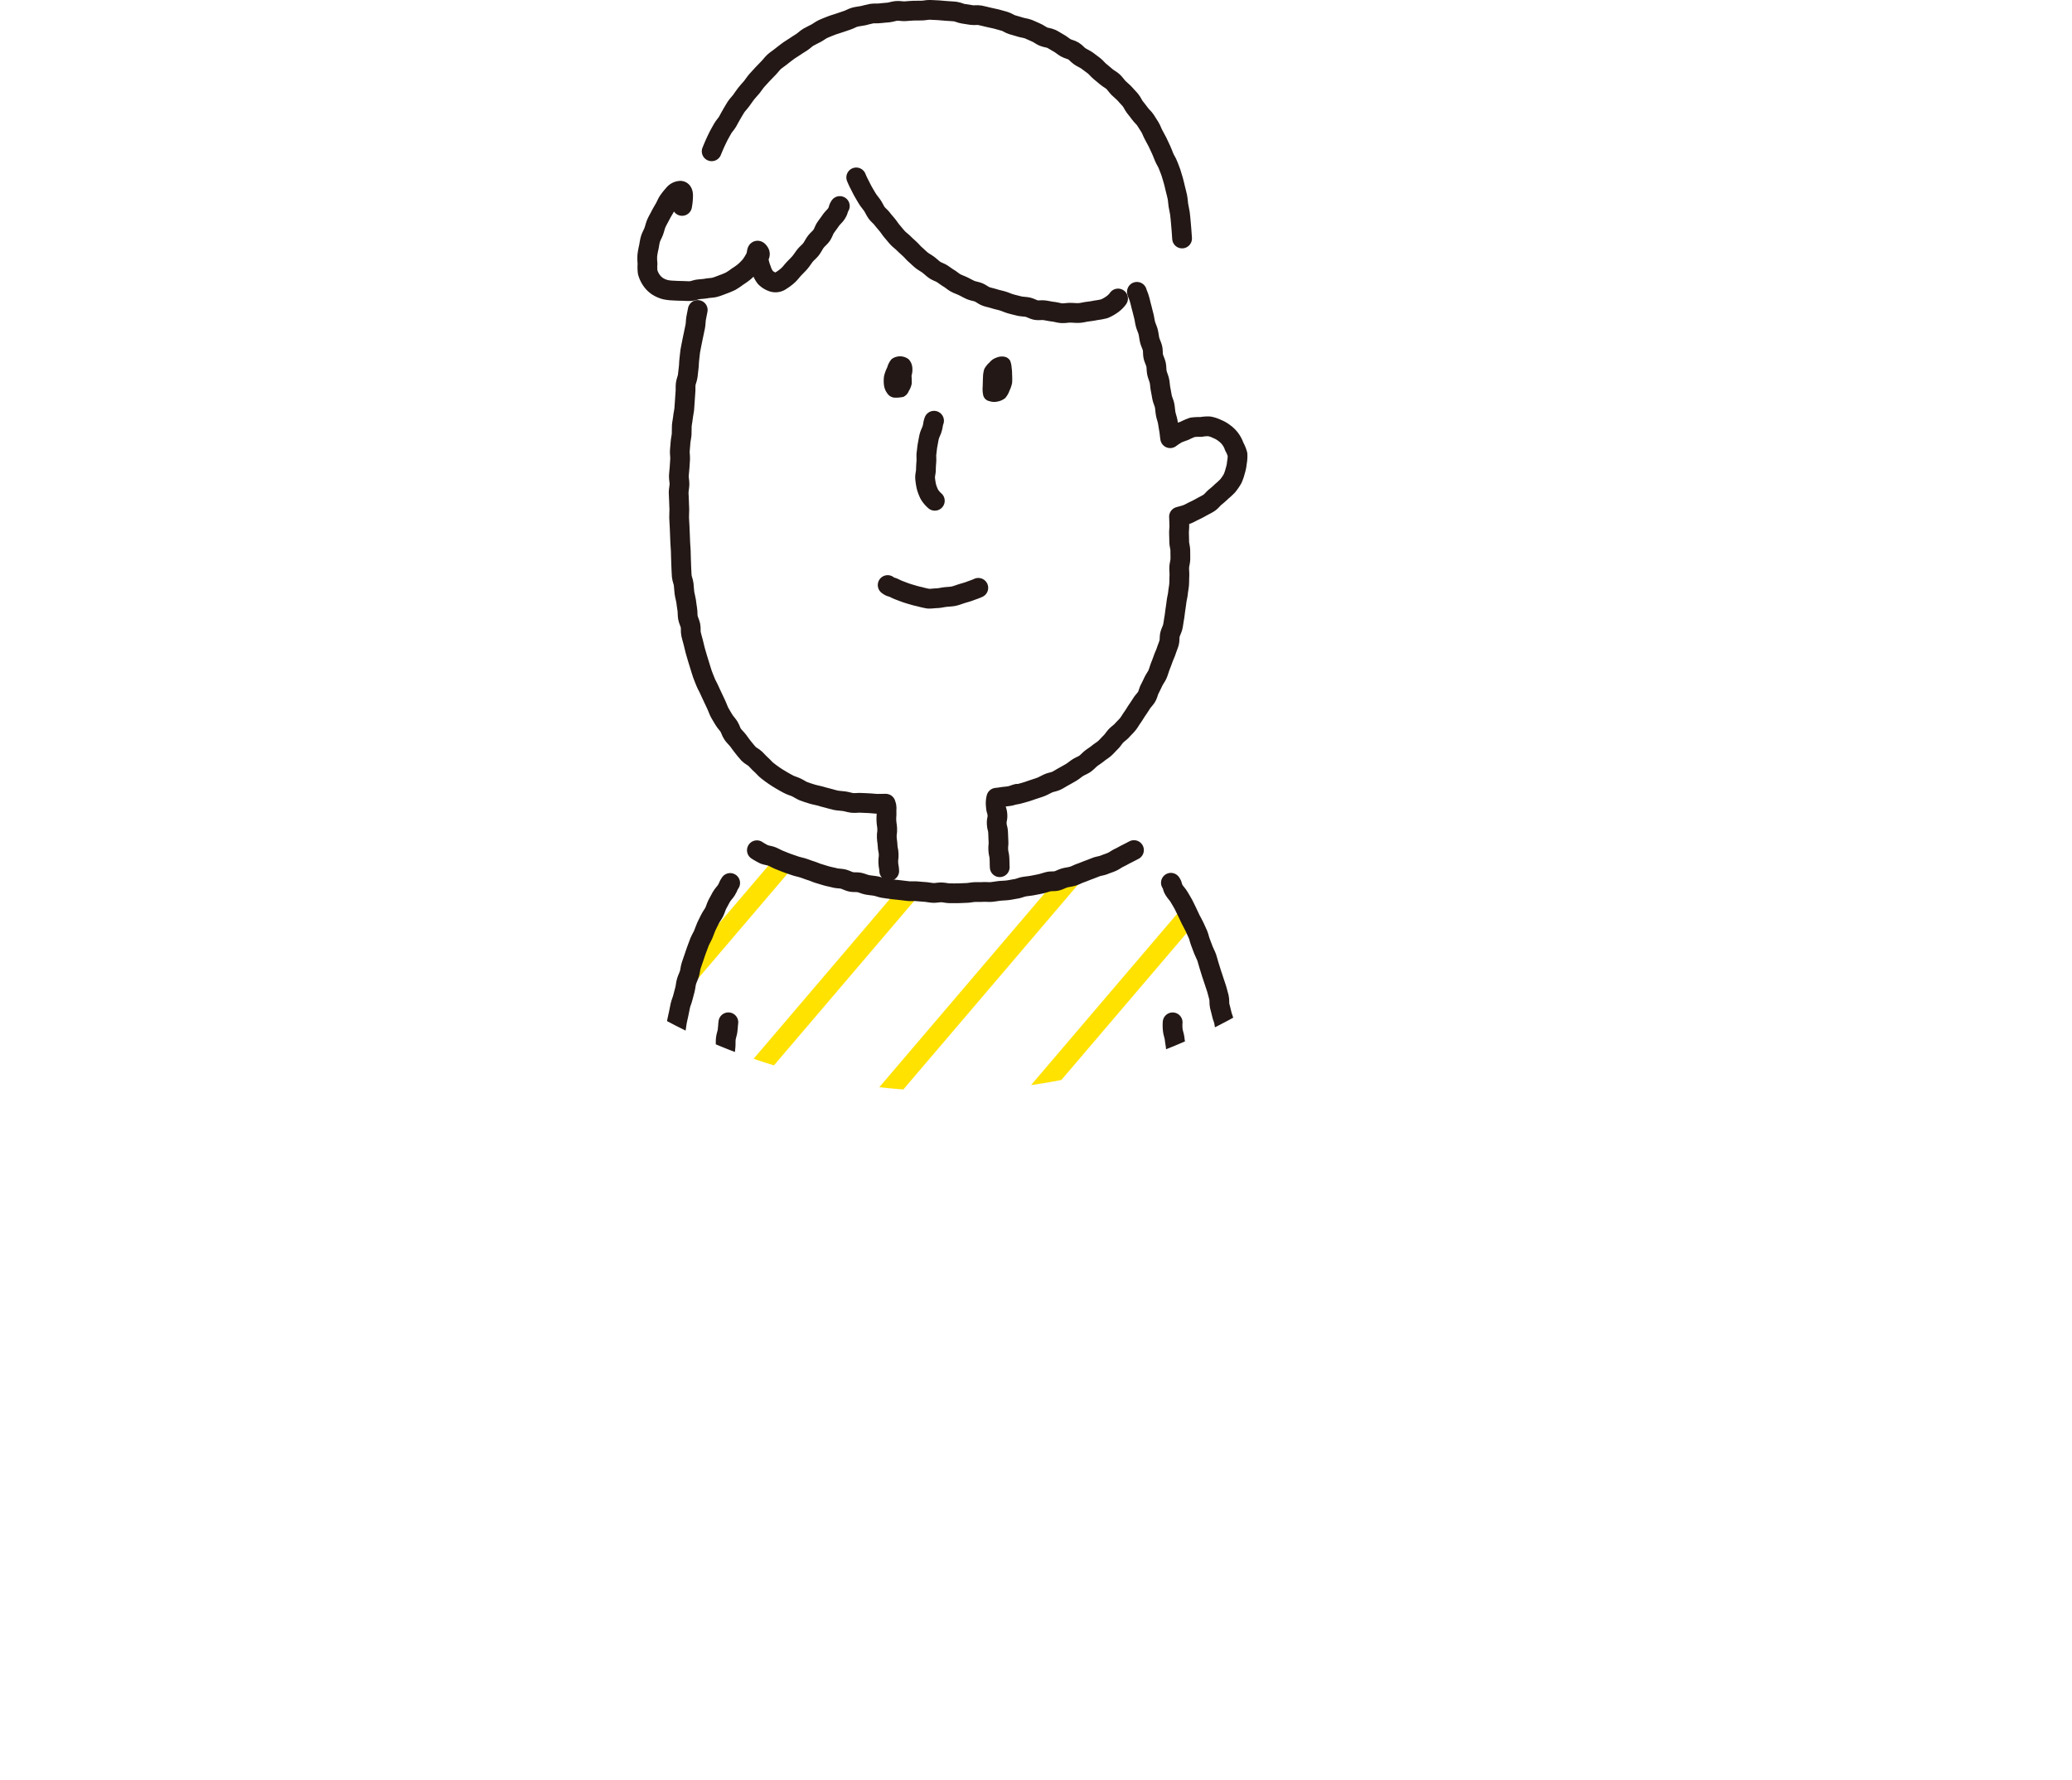 <svg xmlns="http://www.w3.org/2000/svg" xmlns:xlink="http://www.w3.org/1999/xlink" width="353.774" height="304.003" viewBox="0 0 353.774 304.003"><defs><clipPath id="a" transform="translate(60.087 -16.884)"><circle cx="101.6" cy="101.6" r="101.6" fill="none"/></clipPath><clipPath id="b" transform="translate(60.087 -16.884)"><path d="M64.8,161.6s40.8,16,69.6-.8c0,0,8.8,6.4,12.8,27.2s8,69.6,7.2,78.4-.8,12.668-.8,12.668-8,.132-8,.932-2.4,26.4-2.4,26.4-52.8,6.4-83.2-.8L59.2,280l-9.6-.8S45.6,193.6,64.8,161.6Z" fill="none"/></clipPath></defs><g clip-path="url(#a)"><g clip-path="url(#b)"><line x1="172.887" y1="101.516" x2="1.687" y2="302.316" fill="none" stroke="#ffe200" stroke-linecap="round" stroke-linejoin="round" stroke-width="3.374"/><line x1="198.487" y1="101.516" x2="27.287" y2="302.316" fill="none" stroke="#ffe200" stroke-linecap="round" stroke-linejoin="round" stroke-width="3.374"/><line x1="224.087" y1="101.516" x2="52.887" y2="302.316" fill="none" stroke="#ffe200" stroke-linecap="round" stroke-linejoin="round" stroke-width="3.374"/><line x1="249.687" y1="101.516" x2="78.487" y2="302.316" fill="none" stroke="#ffe200" stroke-linecap="round" stroke-linejoin="round" stroke-width="3.374"/><line x1="275.287" y1="101.516" x2="104.087" y2="302.316" fill="none" stroke="#ffe200" stroke-linecap="round" stroke-linejoin="round" stroke-width="3.374"/><line x1="300.887" y1="101.516" x2="129.687" y2="302.316" fill="none" stroke="#ffe200" stroke-linecap="round" stroke-linejoin="round" stroke-width="3.374"/><line x1="326.487" y1="101.516" x2="155.287" y2="302.316" fill="none" stroke="#ffe200" stroke-linecap="round" stroke-linejoin="round" stroke-width="3.374"/><line x1="352.087" y1="101.516" x2="180.887" y2="302.316" fill="none" stroke="#ffe200" stroke-linecap="round" stroke-linejoin="round" stroke-width="3.374"/></g><path d="M59.046,69.816c-.149.7-.1.493-.274,1.4-.075.391-.055.881-.152,1.422-.076.425-.206.886-.293,1.4-.074.44-.21.9-.29,1.4-.071.446-.194.908-.269,1.4-.068.451-.09.928-.16,1.415-.066.455-.043.938-.11,1.423-.062.458-.1.932-.162,1.415-.059.461-.289.912-.347,1.394-.056.463.007.949-.047,1.431-.053.464-.052.943-.1,1.424s-.051.943-.1,1.424-.175.932-.218,1.413-.164.936-.2,1.415.011.951-.025,1.431-.162.939-.194,1.418-.09.946-.118,1.425.074.954.05,1.433-.072.944-.092,1.421-.111.944-.126,1.421.119.952.108,1.429-.135.946-.141,1.424.064.95.062,1.427.049.949.053,1.427-.041.95-.033,1.428.063.949.076,1.426.041.95.06,1.427.033.951.057,1.427.06.95.091,1.426,0,.954.038,1.43.01.956.052,1.431.025.956.074,1.43.272.93.328,1.4.064.953.127,1.425.213.933.284,1.4.117.946.2,1.416.028.964.114,1.432.339.907.435,1.373,0,.977.1,1.441.253.923.367,1.385.214.933.339,1.391.26.921.4,1.377.275.916.421,1.368.276.918.433,1.366.356.89.526,1.333.442.853.626,1.292.408.862.6,1.294.4.868.608,1.293.342.9.569,1.317.487.823.729,1.232.6.752.854,1.151.36.909.635,1.3.643.715.934,1.09.545.789.854,1.15.592.756.919,1.1.814.535,1.158.865.645.7,1.006,1.013.655.707,1.033,1,.759.582,1.153.853.8.517,1.213.766.829.471,1.252.7.893.338,1.327.541.823.489,1.268.669.905.3,1.359.452.927.211,1.39.345.906.263,1.375.375.908.274,1.381.364.942.094,1.42.163.924.239,1.4.288.954-.046,1.436-.016.942.053,1.425.065.947.1,1.431.1.908,0,1.392-.017c.258.671.109.7.138,1.42s-.052.721-.023,1.439.112.715.142,1.433-.1.725-.07,1.444.107.716.136,1.434.153.715.182,1.435-.093.726-.063,1.448.131.717.16,1.438" transform="translate(60.087 -16.884)" fill="none" stroke="#231815" stroke-linecap="round" stroke-linejoin="round" stroke-width="3.374"/><path d="M95.546,81.047a3.615,3.615,0,0,0,.127-1.472,2.3,2.3,0,0,0-.63-1.354,2.409,2.409,0,0,0-2.9-.008,3.478,3.478,0,0,0-.733,1.381,7.023,7.023,0,0,0-.544,1.469,5.553,5.553,0,0,0-.026,1.561,2.987,2.987,0,0,0,.585,1.454,1.606,1.606,0,0,0,1.379.716,5.8,5.8,0,0,0,1.358-.142,1.788,1.788,0,0,0,.911-.983,3.646,3.646,0,0,0,.508-1.258A12.91,12.91,0,0,0,95.546,81.047Z" transform="translate(60.087 -16.884)" fill="#231815"/><path d="M112.718,80.836a7.463,7.463,0,0,0-.083-1.2,3.5,3.5,0,0,0-.271-1.187,1.415,1.415,0,0,0-1-.658,2.489,2.489,0,0,0-1.383.19,2.545,2.545,0,0,0-1.117.793,4.142,4.142,0,0,0-.9,1.139,5.136,5.136,0,0,0-.215,1.449c-.029.532-.034,1.058-.053,1.545a4.956,4.956,0,0,0,.107,1.532,1.353,1.353,0,0,0,1.059.95,2.534,2.534,0,0,0,1.374.064,2.857,2.857,0,0,0,1.305-.592,3.765,3.765,0,0,0,.723-1.242,5.376,5.376,0,0,0,.457-1.352A10.381,10.381,0,0,0,112.718,80.836Z" transform="translate(60.087 -16.884)" fill="#231815"/><path d="M91.475,116.792c.581.446.524.2,1.337.622.371.19.83.35,1.35.549a14.381,14.381,0,0,0,1.38.449,13.861,13.861,0,0,0,1.41.372,14.049,14.049,0,0,0,1.441.329c.47.032.967-.058,1.475-.073.472-.013.948-.141,1.451-.2.47-.057.962-.053,1.457-.159.464-.1.915-.294,1.4-.441.454-.138.926-.256,1.4-.441.443-.173.915-.314,1.372-.532" transform="translate(60.087 -16.884)" fill="none" stroke="#231815" stroke-linecap="round" stroke-linejoin="round" stroke-width="3.374"/><path d="M99.392,88.733c-.236.67-.093.545-.331,1.386-.111.394-.377.824-.5,1.341-.1.432-.174.91-.27,1.4-.087.451-.117.933-.186,1.415-.067.464.015.951-.025,1.429s-.072.942-.075,1.416-.18.966-.135,1.431a10.087,10.087,0,0,0,.218,1.423,7.012,7.012,0,0,0,.516,1.343,4.809,4.809,0,0,0,.92,1.082" transform="translate(60.087 -16.884)" fill="none" stroke="#231815" stroke-linecap="round" stroke-linejoin="round" stroke-width="3.374"/><path d="M86.108,47.182a13.712,13.712,0,0,0,.59,1.263c.181.348.379.777.645,1.24.211.369.447.775.713,1.2.231.371.551.722.824,1.13.247.37.427.815.71,1.209.261.364.656.651.948,1.032.275.358.585.7.888,1.073.288.351.531.753.845,1.111s.582.717.907,1.063.7.606,1.037.94.674.632,1.02.954.631.682.988.992.677.638,1.045.935.784.5,1.162.785.7.615,1.087.883.858.383,1.254.637.752.544,1.158.783.746.57,1.162.792.858.363,1.282.569.822.44,1.254.629.908.234,1.348.407c.457.179.846.538,1.305.7s.954.25,1.417.4.954.24,1.42.381.919.361,1.388.489.953.249,1.425.364.987.1,1.46.2.926.4,1.4.488,1.006-.027,1.484.043c.494.072.972.189,1.451.24.5.054.977.222,1.456.253.5.032,1-.084,1.475-.077.5.007.994.065,1.467.043.508-.023.985-.17,1.452-.227.509-.063.987-.128,1.441-.231a11.3,11.3,0,0,0,1.455-.27,6.569,6.569,0,0,0,1.29-.721,4.249,4.249,0,0,0,1.048-1.026" transform="translate(60.087 -16.884)" fill="none" stroke="#231815" stroke-linecap="round" stroke-linejoin="round" stroke-width="3.374"/><path d="M83.306,52.067c-.391.627-.118.589-.619,1.357-.231.355-.647.678-.956,1.14-.254.379-.563.766-.858,1.2-.268.39-.391.907-.686,1.323-.279.394-.7.7-1,1.108s-.5.856-.8,1.25-.715.7-1.02,1.084-.573.823-.887,1.19c-.334.39-.7.729-1.02,1.074-.362.384-.65.8-.989,1.1a7.932,7.932,0,0,1-1.186.89,1.573,1.573,0,0,1-1.37.276,3.174,3.174,0,0,1-1.322-.794,4.386,4.386,0,0,1-.7-1.387,7.445,7.445,0,0,1-.429-1.5c-.112-.872.487-.944-.006-1.539-.453-.547-.192.486-.671,1.227a8.855,8.855,0,0,1-.769,1.2,11.037,11.037,0,0,1-1.009,1.012,11.88,11.88,0,0,1-1.162.829,11.871,11.871,0,0,1-1.189.8,13.678,13.678,0,0,1-1.323.548c-.422.166-.87.342-1.347.478-.437.125-.929.108-1.415.2-.447.086-.918.1-1.408.16-.453.051-.908.277-1.4.3-.459.02-.939-.028-1.432-.036-.461-.007-.939-.02-1.431-.055a7.253,7.253,0,0,1-1.438-.17,4.766,4.766,0,0,1-1.332-.6,3.946,3.946,0,0,1-1.023-1.044A4.594,4.594,0,0,1,50.5,63.37a6.954,6.954,0,0,1-.028-1.443,9.291,9.291,0,0,1-.036-1.423,13.489,13.489,0,0,1,.254-1.406c.095-.46.146-.94.283-1.4s.4-.871.564-1.32.259-.929.449-1.363.445-.859.658-1.276c.224-.443.468-.854.7-1.249.258-.439.418-.908.672-1.271a10.662,10.662,0,0,1,.894-1.123,1.563,1.563,0,0,1,1.188-.638c.3.033.5.326.437,1.16a9.111,9.111,0,0,1-.162,1.428" transform="translate(60.087 -16.884)" fill="none" stroke="#231815" stroke-linecap="round" stroke-linejoin="round" stroke-width="3.374"/><path d="M61.423,42.721c.134-.268.278-.742.56-1.328.181-.374.374-.818.62-1.3.2-.393.454-.807.7-1.26.219-.4.583-.746.839-1.182.233-.4.434-.837.7-1.26.248-.394.463-.829.739-1.24.261-.389.618-.727.905-1.128.274-.382.543-.78.842-1.169.287-.374.632-.712.942-1.09s.55-.782.872-1.149.638-.709.972-1.063.655-.694,1-1.034.611-.747.97-1.074.776-.568,1.147-.88.758-.584,1.141-.881.8-.519,1.2-.8.8-.516,1.209-.779.738-.623,1.156-.868.851-.438,1.28-.665.8-.537,1.242-.744.89-.36,1.338-.547.913-.292,1.369-.459.9-.316,1.364-.462.877-.422,1.347-.547.95-.152,1.425-.256.928-.257,1.408-.34.97,0,1.453-.067.947-.082,1.42-.131.934-.236,1.409-.273.958.083,1.434.059.947-.087,1.423-.1.951-.016,1.426-.015.956-.138,1.431-.123.954.042,1.429.069.951.078,1.425.118.955.047,1.428.1.921.313,1.392.378.939.141,1.408.219.976-.045,1.443.046.93.222,1.394.326.935.195,1.4.311.922.252,1.379.381.861.446,1.314.588.919.248,1.369.4.947.182,1.392.35.87.4,1.309.577.821.5,1.255.693.959.2,1.387.406.822.49,1.242.712.778.561,1.191.8.926.306,1.332.554.708.662,1.105.924.849.445,1.237.72.765.568,1.143.857.667.689,1.035.99.736.6,1.093.913.818.515,1.163.843.6.744.937,1.084.725.623,1.045.976.653.7.96,1.06.477.836.77,1.212.594.739.872,1.126.667.694.931,1.092.519.8.767,1.207.387.874.619,1.291.456.831.672,1.258.407.855.606,1.289.358.877.541,1.318.473.834.639,1.282.364.881.513,1.336.279.91.412,1.37.224.924.34,1.388.238.92.338,1.389.1.948.179,1.42.195.929.263,1.4.093.943.144,1.42.086.945.122,1.423.079.946.1,1.426" transform="translate(60.087 -16.884)" fill="none" stroke="#231815" stroke-linecap="round" stroke-linejoin="round" stroke-width="3.374"/><path d="M113.559,152.445c-.411.1-.791.283-1.18.359-.417.08-.829.1-1.216.154-.424.061-.75.12-1.133.151a3.919,3.919,0,0,0-.08,1.472c.04.74.224.731.264,1.471s-.157.752-.117,1.494.19.734.23,1.477.024.742.064,1.484-.07.749-.03,1.492.162.738.2,1.482.007.746.047,1.49" transform="translate(60.087 -16.884)" fill="none" stroke="#231815" stroke-linecap="round" stroke-linejoin="round" stroke-width="3.374"/><path d="M113.579,152.53c.445-.106.9-.236,1.369-.371.443-.127.887-.293,1.347-.447.438-.148.894-.281,1.345-.455.433-.166.839-.422,1.282-.613.426-.185.926-.233,1.36-.442s.818-.471,1.242-.7.821-.462,1.236-.7.761-.56,1.165-.818.858-.412,1.251-.686.692-.651,1.074-.94.782-.53,1.151-.834.785-.536,1.142-.856.654-.683,1-1.016.58-.75.909-1.1.742-.6,1.057-.957.666-.674.967-1.046.519-.793.8-1.177.506-.8.776-1.191.528-.78.783-1.185.622-.728.861-1.143.309-.907.533-1.331.417-.843.624-1.275.512-.8.7-1.239.3-.9.474-1.343.342-.878.5-1.329.376-.869.522-1.326.341-.884.472-1.345.047-.966.165-1.431.369-.883.472-1.352.152-.952.241-1.432.126-.955.2-1.437.139-.953.2-1.437.2-.947.246-1.432.153-.957.19-1.442.021-.969.047-1.455-.044-.969-.027-1.455.187-.961.194-1.447-.009-.968-.01-1.455-.177-.966-.186-1.452-.018-.966-.034-1.451.071-.973.048-1.458-.019-.925-.048-1.409c.46-.132.889-.227,1.332-.392s.864-.428,1.293-.626.859-.428,1.27-.66.864-.437,1.253-.7.686-.688,1.048-.986a13.759,13.759,0,0,0,1.066-.941,12.552,12.552,0,0,0,1.053-.976,9.757,9.757,0,0,0,.818-1.188,7.683,7.683,0,0,0,.466-1.361A6.2,6.2,0,0,0,151.1,95.9a5.59,5.59,0,0,0,.1-1.433,5.735,5.735,0,0,0-.552-1.326,4.616,4.616,0,0,0-1.672-2.283,5.01,5.01,0,0,0-1.233-.711,5.249,5.249,0,0,0-1.353-.458,6.331,6.331,0,0,0-1.425.106,8.714,8.714,0,0,0-1.442.061,10.975,10.975,0,0,0-1.327.571c-.467.192-.948.316-1.338.526a12.182,12.182,0,0,0-1.149.76c-.075-.473-.1-.906-.18-1.373s-.152-.944-.233-1.41-.265-.924-.35-1.389-.1-.954-.191-1.418-.333-.911-.424-1.373-.166-.944-.26-1.405-.1-.958-.2-1.417-.319-.913-.419-1.371c-.1-.473-.058-.97-.161-1.426-.106-.473-.351-.905-.456-1.358-.111-.475-.04-.982-.148-1.434-.114-.477-.36-.909-.471-1.357-.118-.48-.15-.964-.264-1.409-.122-.481-.349-.914-.463-1.353-.128-.487-.171-.968-.287-1.4-.135-.5-.235-.963-.351-1.379-.147-.527-.243-1-.353-1.378-.255-.881-.257-.664-.467-1.342" transform="translate(60.087 -16.884)" fill="none" stroke="#231815" stroke-linecap="round" stroke-linejoin="round" stroke-width="3.374"/><path d="M69.145,162.077a11.775,11.775,0,0,0,1.232.7c.363.158.868.18,1.373.385.4.162.806.414,1.287.6.412.159.846.348,1.317.519.423.153.871.3,1.338.464.43.147.9.227,1.367.378.435.141.873.32,1.338.463.439.134.868.347,1.333.482.443.127.892.28,1.357.407.447.121.913.208,1.379.326.45.115.942.091,1.409.2.452.107.877.368,1.345.471s.955.018,1.424.114.895.311,1.365.4.933.117,1.4.2.907.276,1.379.348.932.139,1.4.2.937.1,1.411.155.935.118,1.409.167.944-.015,1.417.025.936.082,1.409.114.934.145,1.409.168.945-.105,1.42-.091.939.145,1.414.15.943.008,1.418,0,.943-.04,1.418-.052.938-.128,1.413-.149.945.013,1.419-.018.95.039,1.424,0,.937-.135,1.41-.185.946-.05,1.418-.111.931-.167,1.4-.237.909-.292,1.377-.372.938-.111,1.4-.2.926-.176,1.391-.276.906-.268,1.368-.378.968-.017,1.428-.137.877-.374,1.334-.5.938-.162,1.392-.3.869-.385,1.32-.536.877-.349,1.325-.51.88-.337,1.324-.509.935-.2,1.374-.383.9-.318,1.331-.509.811-.5,1.242-.7.833-.448,1.26-.659.841-.429,1.263-.65" transform="translate(60.087 -16.884)" fill="none" stroke="#231815" stroke-linecap="round" stroke-linejoin="round" stroke-width="3.374"/><path d="M64.583,167.663c-.406.581-.19.475-.668,1.257-.208.339-.578.673-.849,1.148-.213.373-.43.8-.674,1.249-.209.39-.312.871-.538,1.318-.2.4-.515.777-.728,1.223-.2.41-.424.829-.627,1.275-.189.418-.325.877-.517,1.325-.181.423-.447.826-.628,1.275-.173.429-.326.879-.5,1.331-.164.433-.3.889-.46,1.344-.156.438-.312.886-.464,1.343s-.161.934-.3,1.394-.364.872-.5,1.334-.15.934-.272,1.4-.251.908-.364,1.374-.322.893-.425,1.361-.191.925-.283,1.4-.223.919-.3,1.391-.137.934-.209,1.407,0,.955-.06,1.43-.158.931-.208,1.407-.248.928-.287,1.406.137.959.109,1.437q-.041.69-.091,1.423c-.031.462-.19.927-.226,1.413-.035.463-.052.938-.091,1.422-.037.465-.01.944-.052,1.427-.039.465-.2.929-.238,1.411-.041.466-.1.938-.142,1.419s-.005.948-.05,1.428-.068.944-.114,1.423-.111.937-.157,1.415-.029.946-.075,1.423-.287.922-.333,1.4-.075.943-.122,1.42-.035.948-.082,1.425-.095.942-.142,1.419,0,.952-.047,1.429-.053.948-.1,1.424-.225.932-.271,1.408.023.956-.023,1.432-.072.948-.118,1.424-.079.947-.124,1.423-.3.923-.347,1.4.08.96.037,1.434-.165.938-.207,1.413-.168.938-.209,1.413.011.955-.03,1.43-.148.943-.187,1.418-.02.954-.058,1.429-.11.947-.147,1.422-.066.951-.1,1.427.027.958-.008,1.434-.061.952-.095,1.427-.121.949-.153,1.424-.055.954-.086,1.429-.136.949-.165,1.425-.075.952-.1,1.428-.079.956-.1,1.433.006.96-.017,1.438.079.963.058,1.44-.041.958-.059,1.435-.093.956-.11,1.433.08.961.067,1.438-.166.955-.178,1.431-.07.958-.078,1.434.034.959.029,1.434.037.958.035,1.434.086.956.088,1.431-.174.958-.168,1.432.175.953.185,1.426-.1.957-.087,1.43.016.954.034,1.426.1.95.126,1.421.084.952.113,1.422-.095.966-.06,1.437.24.938.282,1.406-.007.96.042,1.427.023.959.08,1.424.19,1.044.256,1.507c.7.249.779-.051,1.52-.006s.744,0,1.487.049.748-.036,1.492.009.732.241,1.475.286" transform="translate(60.087 -16.884)" fill="none" stroke="#231815" stroke-linecap="round" stroke-linejoin="round" stroke-width="3.374"/><path d="M64.275,191.458c-.081.711-.035.5-.137,1.425-.044.4-.236.859-.3,1.41-.046.43,0,.916-.059,1.435-.047.445-.087.922-.14,1.428-.047.452-.174.92-.226,1.42-.047.455-.1.928-.154,1.42-.047.459.087.952.037,1.442-.047.461-.126.933-.175,1.421-.047.464-.272.921-.32,1.408-.046.465.11.96.062,1.446-.045.467-.07.944-.116,1.429-.046.468-.271.926-.317,1.41s.036.957-.009,1.441c-.044.469-.248.931-.293,1.413s.125.967.081,1.449-.14.943-.184,1.425-.16.941-.2,1.422,0,.956-.045,1.438-.126.945-.168,1.426-.047.953-.089,1.434-.068.951-.109,1.431-.188.942-.228,1.422.006.958-.033,1.438-.039.95-.078,1.428-.14.943-.178,1.42,0,.955-.04,1.433-.1.947-.134,1.425-.22.939-.256,1.417.042.959.006,1.437-.2.942-.235,1.42.063.962.029,1.44,0,.957-.033,1.436-.257.939-.29,1.418.125.966.092,1.445-.072.95-.1,1.427-.119.949-.15,1.426-.173.946-.2,1.424-.037.955-.066,1.433.1.964.07,1.442-.09.954-.117,1.432-.11.953-.137,1.431-.166.951-.192,1.43,0,.96-.025,1.439.107.966.083,1.445-.145.954-.168,1.433.06.964.039,1.443-.132.956-.153,1.435-.012.961-.032,1.441-.055.96-.074,1.439.036.963.019,1.442-.208.956-.224,1.435-.07.961-.085,1.44.059.964.046,1.443-.108.96-.12,1.439.169.967.159,1.446-.144.96-.153,1.438.081.964.074,1.443,0,.962,0,1.44-.143.962-.147,1.44-.035.962-.037,1.44.015.962.015,1.44-.044.962-.042,1.439.227.96.232,1.437-.082.962-.075,1.438.034.961.044,1.436.1.959.11,1.434-.084.963-.068,1.437.022.961.041,1.434.062.96.084,1.433.074.96.1,1.433-.024.966.006,1.438.079.961.114,1.432.163.954.2,1.424.125.955.171,1.423c.048.484-.109.982-.056,1.449.055.485.172.954.233,1.419.063.484.166.953.235,1.415.073.485.065.972.145,1.432.084.482.341.919.432,1.373.1.482.067,1.015.174,1.463.5.5.514.086,1.431.283.384.083.836.239,1.377.345.418.082.9.078,1.412.171.433.078.891.206,1.39.29.44.074.908.145,1.4.222.446.07.9.231,1.389.3.451.066.93.058,1.416.124.454.061.942-.021,1.426.041.456.058.911.229,1.394.287.459.054.935.048,1.418.1.459.051.914.251,1.395.3.461.047.952-.107,1.432-.061.463.043.925.18,1.406.221.463.041.936.061,1.416.1.464.037.941.01,1.42.045s.932.148,1.411.18.937.083,1.416.111.944-.039,1.423-.014.937.1,1.415.12.937.119,1.416.138.938.1,1.417.12.943-.007,1.421.006.944-.1,1.423-.09.939.108,1.417.116.943-.069,1.421-.064.941.151,1.419.154.943-.082,1.42-.082.943-.017,1.42-.019.943-.052,1.42-.057.94.035,1.415.027.939-.075,1.414-.085.94-.045,1.415-.057.941-.02,1.417-.035.945.085,1.421.068.936-.165,1.412-.184.942-.046,1.418-.068.947.062,1.423.038.943-.053,1.418-.079.939-.125,1.415-.153.948.027,1.424,0,.935-.188,1.41-.221.945-.048,1.42-.084.94-.043,1.413-.08.934-.13,1.408-.17.955.107,1.429.065.928-.219,1.4-.262.956.07,1.43.024.941-.09,1.415-.138.936-.156,1.41-.206.934-.17,1.409-.222.947-.053,1.422-.107.941-.078,1.413-.134.936-.147,1.408-.2.933-.179,1.406-.239.962.037,1.435-.025.918-.273,1.39-.337.963.026,1.436-.041.914-.308,1.387-.377.947-.087,1.423-.158c.107-.45.207-.91.305-1.395.092-.455.178-.926.262-1.411.079-.459.236-.92.308-1.405.069-.462-.017-.958.046-1.442.06-.465.146-.936.2-1.42.052-.467.126-.94.174-1.424.046-.468.011-.951.052-1.434s.2-.935.241-1.418-.023-.953.008-1.436.086-.946.113-1.429-.02-.952,0-1.434.153-.945.172-1.427.14-.948.156-1.43-.035-.953-.022-1.435.019-.952.029-1.434-.117-.955-.11-1.436.04-.952.045-1.434.148-.952.151-1.433-.1-.954-.1-1.435-.063-.954-.064-1.435.22-.955.216-1.436-.015-.955-.02-1.435-.053-.955-.06-1.435,0-.952-.006-1.43-.1-.95-.106-1.428-.132-.95-.143-1.428.142-.957.129-1.436-.158-.949-.173-1.427-.015-.955-.031-1.433.113-.959.1-1.438-.167-.95-.185-1.428.03-.958.011-1.436.007-.958-.013-1.437-.116-.951-.137-1.429,0-.958-.02-1.436.02-.96,0-1.438-.064-.956-.088-1.435-.079-.956-.1-1.435,0-.962-.026-1.44-.121-.956-.148-1.435-.2-.951-.227-1.43.107-.968.078-1.446-.246-.946-.276-1.424.132-.971.1-1.448-.114-.955-.145-1.433-.055-.959-.087-1.437-.148-.952-.181-1.43.082-.969.048-1.446-.19-.95-.224-1.427-.089-.957-.124-1.434-.007-.963-.043-1.44-.2-.949-.237-1.425.122-.973.085-1.45-.208-.948-.246-1.424-.091-.957-.129-1.432-.082-.958-.121-1.434-.012-.963-.051-1.438-.117-.955-.156-1.43-.092-.957-.132-1.431-.089-.957-.129-1.431.067-.971.026-1.444-.056-.96-.1-1.433-.1-.956-.147-1.428-.266-.943-.309-1.414.116-.978.072-1.45-.127-.956-.171-1.428-.265-.944-.309-1.414-.016-.969-.06-1.439-.074-.963-.119-1.432c-.047-.486-.127-.959-.172-1.427-.048-.486.061-.978.015-1.444-.048-.487-.206-.952-.252-1.416-.049-.49-.171-.958-.218-1.421-.05-.491.021-.98-.026-1.44-.051-.5-.264-.957-.312-1.416-.052-.5-.056-.98-.1-1.433-.053-.506.053-1,.006-1.443-.055-.518-.154-.987-.2-1.417-.06-.55-.256-1.01-.3-1.407a6.868,6.868,0,0,1-.04-1.43" transform="translate(60.087 -16.884)" fill="none" stroke="#231815" stroke-linecap="round" stroke-linejoin="round" stroke-width="3.374"/><path d="M139.832,167.629c.407.581.1.534.581,1.316.207.339.57.675.841,1.15.213.373.47.773.714,1.226.209.39.4.826.626,1.274.2.4.391.837.605,1.283.2.411.455.814.658,1.26.189.418.4.846.589,1.294.181.423.256.9.437,1.354.173.428.328.875.5,1.326.165.434.409.848.571,1.3.156.438.244.909.4,1.365s.277.9.42,1.356.314.888.447,1.349.325.887.447,1.351.258.909.371,1.376.019.963.122,1.431.253.909.345,1.379.32.9.4,1.372.17.93.242,1.4-.005.956.056,1.431.132.936.182,1.412.173.935.212,1.412.031.948.059,1.426c.028.46-.072.943-.039,1.431.032.462.117.933.154,1.418.035.464.2.927.243,1.411.038.465.129.934.17,1.416.04.466-.072.953-.03,1.434s.142.935.186,1.416.151.935.2,1.415-.076.956-.031,1.436.1.938.146,1.416.159.933.205,1.41.1.94.148,1.417.175.934.222,1.411-.112.962-.065,1.439.237.928.284,1.405.042.948.089,1.425.065.946.112,1.423.179.936.226,1.412.09.946.135,1.422.128.942.173,1.418.08.947.125,1.423.063.946.107,1.42.069.946.112,1.42.016.952.058,1.426.13.942.171,1.417.089.946.13,1.421.161.942.2,1.417-.054.959-.016,1.435,0,.955.04,1.43.22.939.256,1.415.047.953.082,1.428.056.953.089,1.428-.019.958.013,1.434.19.944.221,1.42-.028.958,0,1.434.188.946.215,1.422-.072.964-.047,1.441.206.949.229,1.426,0,.961.019,1.438.024.959.043,1.436-.106.963-.089,1.44.18.953.194,1.43,0,.959.009,1.436-.119.961-.111,1.437.1.956.1,1.432-.03.958-.028,1.433.138.957.136,1.432-.122.955-.127,1.429-.036.955-.045,1.428-.007.955-.021,1.427.117.959.1,1.43-.06.954-.084,1.424-.147.949-.176,1.419-.076.954-.111,1.425.027.96-.014,1.427-.23.938-.279,1.4.082.97.025,1.435-.191,1.008-.257,1.47c-.7.25-.772-.124-1.513-.079s-.742.06-1.484.1-.735.188-1.479.233-.746-.006-1.49.039" transform="translate(60.087 -16.884)" fill="none" stroke="#231815" stroke-linecap="round" stroke-linejoin="round" stroke-width="3.374"/><path d="M51.053,279.669a3.96,3.96,0,0,0-.01,1.44c.059.4.21.872.3,1.41.072.436.066.926.158,1.431.083.448.34.889.439,1.379.092.454.213.918.32,1.4.1.458.153.938.269,1.411s.323.9.45,1.369.067.976.2,1.437.426.875.578,1.329.178.961.346,1.4.424.875.612,1.308c.2.451.373.9.586,1.317.226.442.466.862.712,1.256a11.774,11.774,0,0,0,.84,1.172,7.969,7.969,0,0,0,.96,1.08,4.841,4.841,0,0,0,1.27.679" transform="translate(60.087 -16.884)" fill="none" stroke="#231815" stroke-linecap="round" stroke-linejoin="round" stroke-width="3.374"/><path d="M150.893,279.894c-.037.71.05.523-.035,1.419-.038.4-.119.872-.183,1.411-.052.432-.1.9-.174,1.409-.063.444-.087.92-.167,1.411-.074.45-.237.9-.327,1.385-.085.454-.059.943-.159,1.42-.1.454-.266.9-.377,1.374q-.162.681-.346,1.379c-.121.454-.259.907-.4,1.366s-.128.954-.278,1.407-.447.85-.613,1.3-.379.87-.562,1.308-.285.913-.487,1.341-.5.812-.726,1.228" transform="translate(60.087 -16.884)" fill="none" stroke="#231815" stroke-linecap="round" stroke-linejoin="round" stroke-width="3.374"/></g></svg>